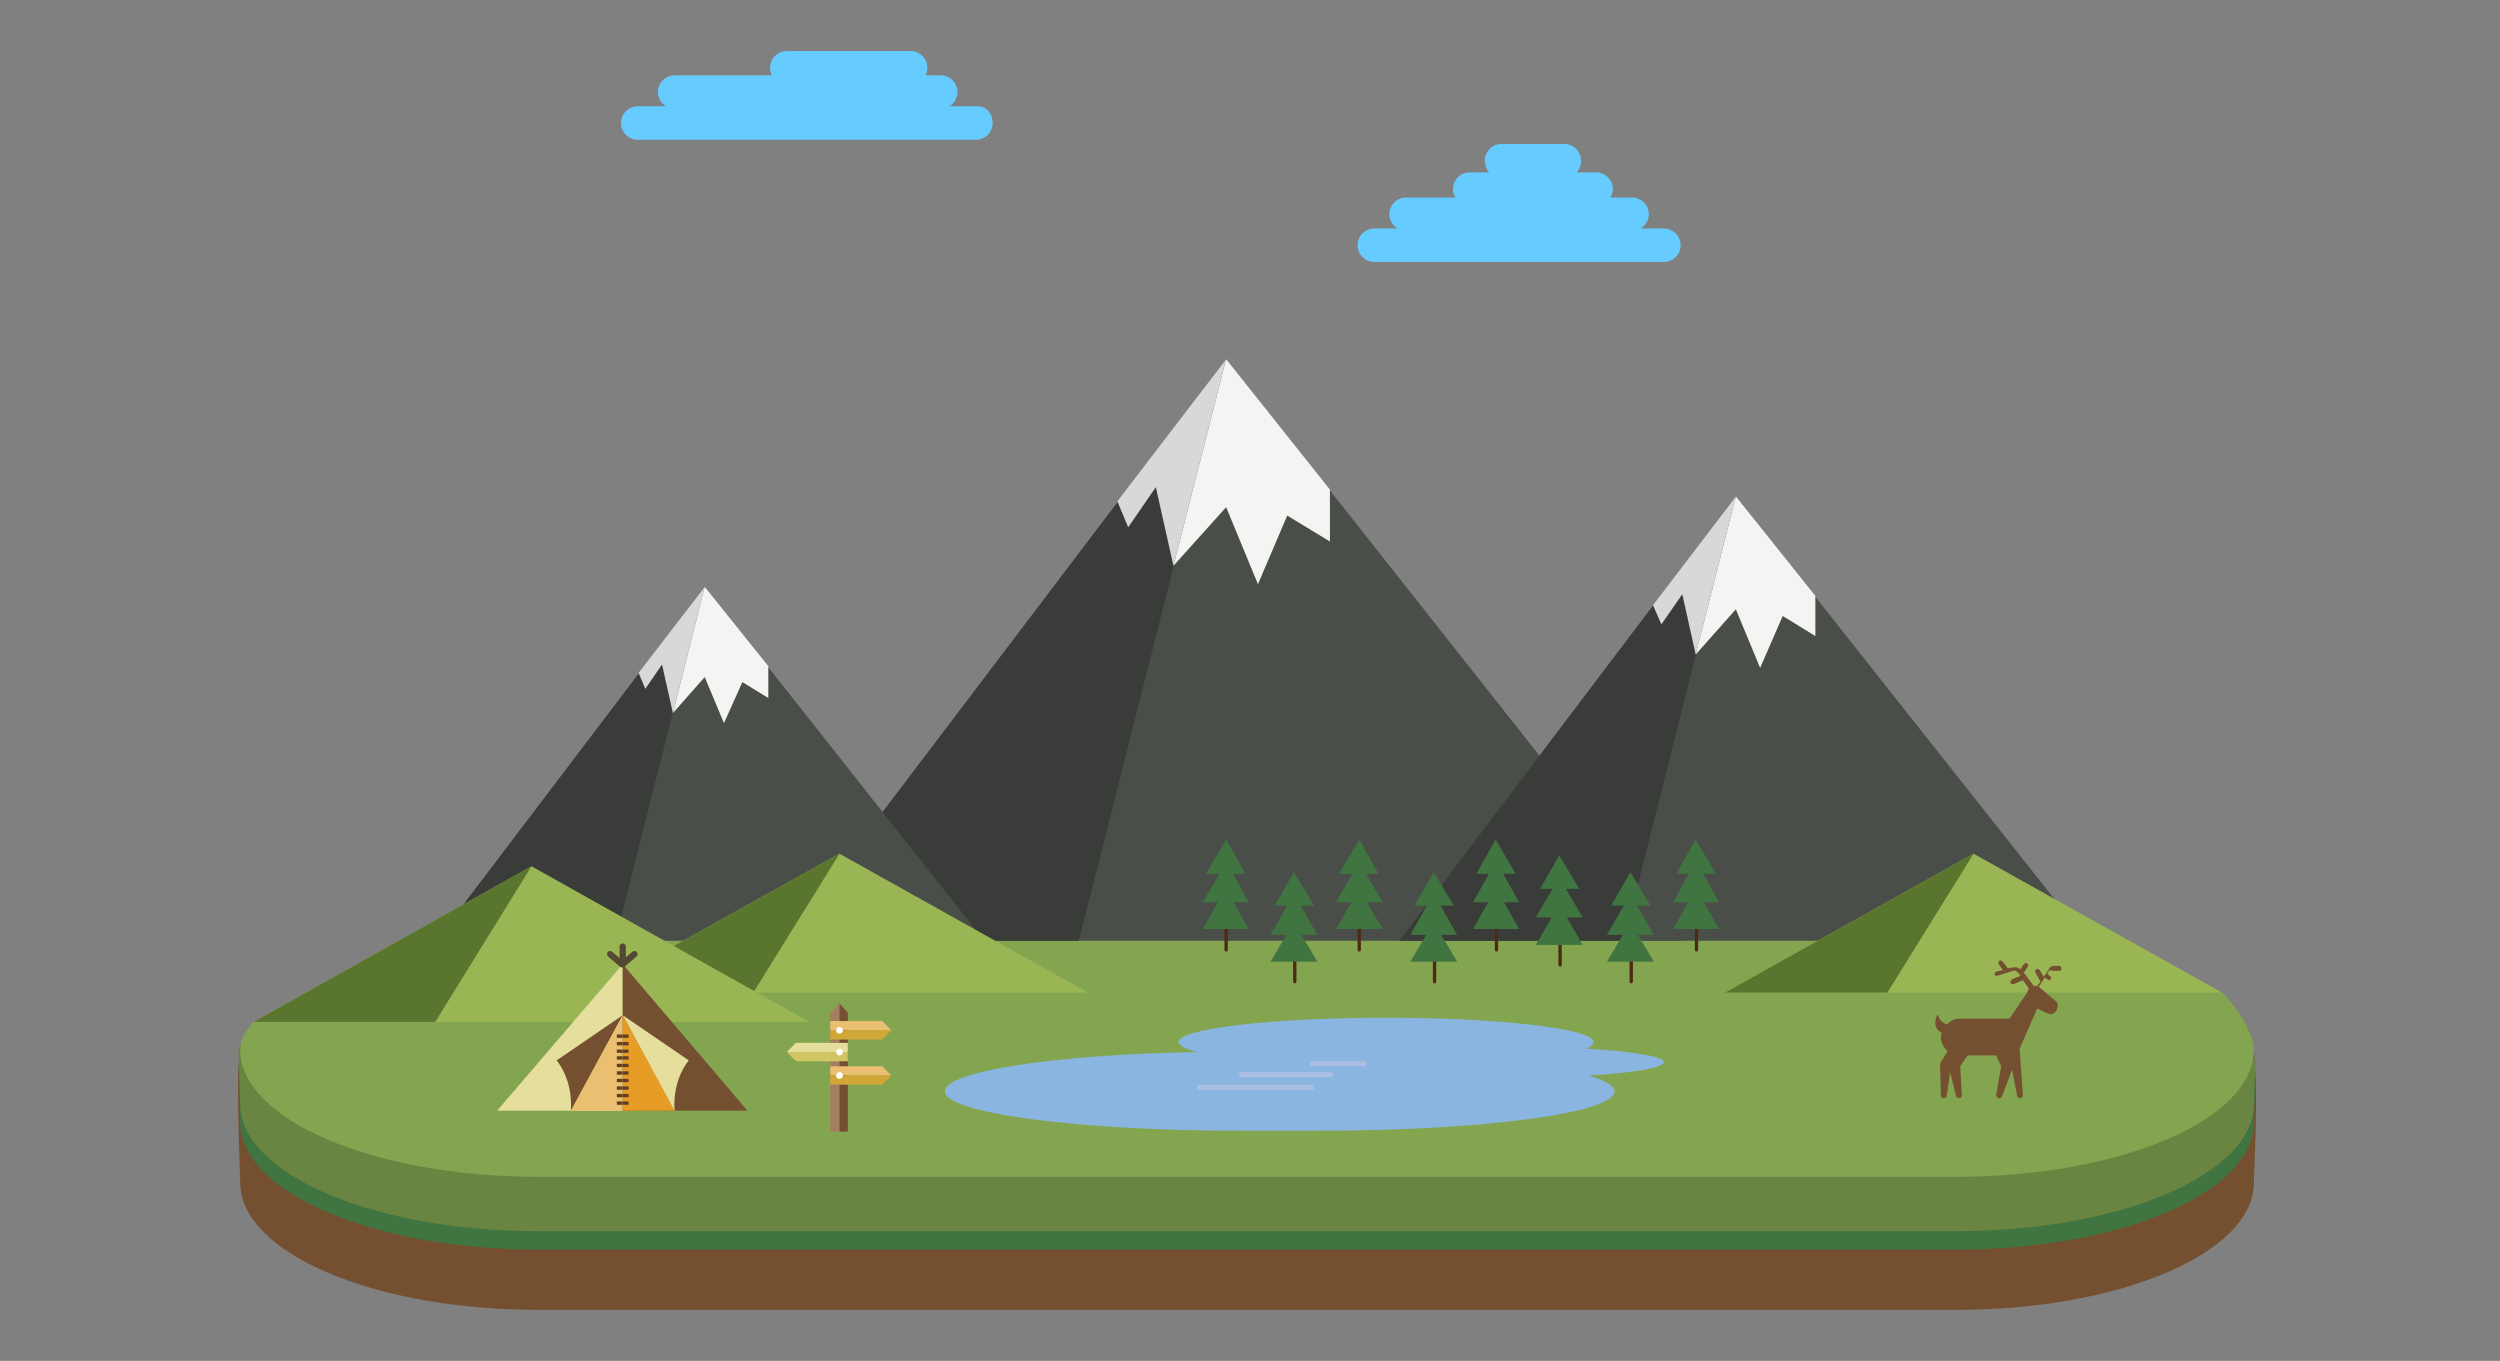 <?xml version="1.0" encoding="utf-8"?>
<!-- Generator: Adobe Illustrator 27.6.1, SVG Export Plug-In . SVG Version: 6.00 Build 0)  -->
<svg version="1.1" id="레이어_1" xmlns="http://www.w3.org/2000/svg" xmlns:xlink="http://www.w3.org/1999/xlink" x="0px"
	 y="0px" viewBox="0 0 298.7 162.6" style="enable-background:new 0 0 298.7 162.6;" xml:space="preserve">
<rect x="0" y="0" width="298.7" height="162.6" fill="#808080" stroke="none"/>
<style type="text/css">
	.st0{fill:#745030;}
	.st1{fill:#407440;}
	.st2{fill:#6A8441;}
	.st3{fill:#84A550;}
	.st4{fill:#8AB5E0;}
	.st5{fill:#4A4E49;}
	.st6{fill:#393C38;}
	.st7{fill:#D7D8D8;}
	.st8{fill:#F4F4F3;}
	.st9{fill:#4E2A16;}
	.st10{fill:#A37F61;}
	.st11{fill:#EBBF71;}
	.st12{fill:#D1A837;}
	.st13{fill:#E5DE9D;}
	.st14{fill:#D0C663;}
	.st15{fill:#FFFFFF;}
	.st16{fill:#ABBEE1;}
	.st17{fill:#9AB654;}
	.st18{fill:#59752E;}
	.st19{fill:#5E4027;}
	.st20{fill:#E79D25;}
	.st21{fill:none;stroke:#524833;stroke-width:0.75;stroke-linecap:round;stroke-miterlimit:10;}
	.st22{fill:#66CCFF;}
</style>
<g>
	<g>
		<path class="st0" d="M268.3,122.4c-1.9-0.2-5.8,12-7.5,11.5c-3.9-1.2-7.6-3.4-11.5-4.2c-1.5-0.3-2.2-1.3-2.4-2.5
			c-4.1-0.7-8.5-1.1-13.1-1.1H64.2c-2.3,0-4.5,0.1-6.7,0.3c-0.4,0.5-1,0.9-1.6,1.1c-0.8,0.3-1.6,0.7-2.4,1c-0.4,0.5-0.9,0.9-1.5,1.1
			c-1.1,0.4-2.2,0.8-3.3,1.1c-5.8,2.7-12-9.5-18.4-8.6c-0.2,0-1.2,2.4-1.4,2.4c-0.9,1.3-0.2,15.3-0.2,16.8c0,8.4,16,15.2,35.5,15.2
			h169.6c19.5,0,35.5-6.8,35.5-15.2C269.3,139.1,270.3,124.2,268.3,122.4z"/>
		<path class="st1" d="M269.2,128.5c-0.4-0.8-0.8-1.6-1.2-2.4c-1.6-0.9-3-2-4.3-3.3c-1.1,2.3-2.2,4.1-2.9,3.9
			c-3.9-1.2-7.6-3.4-11.5-4.2c-1.5-0.3-2.2-1.3-2.4-2.5c-4.1-0.7-8.5-1.1-13.1-1.1H64.2c-2.3,0-4.5,0.1-6.7,0.3
			c-0.4,0.5-1,0.9-1.6,1.1c-0.8,0.3-1.6,0.7-2.4,1c-0.4,0.5-0.9,0.9-1.5,1.1c-1,0.4-2,0.7-3,1c0.3,1.7-0.8,3.5-2.4,4
			c-0.6,1.9-2.9,3.2-4.9,2c-1.2-0.8-2.3-1.6-3.5-2.4c-0.9,1.3-3.1,2.1-4.5,1c-1-0.8-2.1-1.5-3.1-2.2c-0.4,0.8-1.1,1.4-2.1,1.7
			c0.1,3.2,0.2,6,0.2,6.6c0,8.4,16,15.2,35.5,15.2h169.6c19.5,0,35.5-6.8,35.5-15.2c0-0.7,0.1-2.7,0.2-5.1
			C269.3,128.8,269.2,128.7,269.2,128.5z"/>
		<path class="st2" d="M269.2,126.3c-0.4-0.8-0.8-1.6-1.2-2.4c-1.6-0.9-3-2-4.3-3.3c-1.1,2.3-2.2,4.1-2.9,3.9
			c-3.9-1.2-7.6-3.4-11.5-4.2c-1.5-0.3-2.2-1.3-2.4-2.5c-4.1-0.7-8.5-1.1-13.1-1.1H64.2c-2.3,0-4.5,0.1-6.7,0.3
			c-0.4,0.5-1,0.9-1.6,1.1c-0.8,0.3-1.6,0.7-2.4,1c-0.4,0.5-0.9,0.9-1.5,1.1c-1,0.4-2,0.7-3,1c0.3,1.7-0.8,3.5-2.4,4
			c-0.6,1.9-2.9,3.2-4.9,2c-1.2-0.8-2.3-1.6-3.5-2.4c-0.9,1.3-3.1,2.1-4.5,1c-1-0.8-2.1-1.5-3.1-2.2c-0.4,0.8-1.1,1.4-2.1,1.7
			c0.1,3.2,0.2,6,0.2,6.6c0,8.4,16,15.2,35.5,15.2h169.6c19.5,0,35.5-6.8,35.5-15.2c0-0.7,0.1-2.7,0.2-5.1
			C269.3,126.7,269.2,126.5,269.2,126.3z"/>
		<path class="st3" d="M265.5,118.6c-1.9-0.2-2.9,0.1-4.7-0.5c-3.9-1.2-7.6-3.4-11.5-4.2c-1.5-0.3-2.2-1.3-2.4-2.5
			c-4.1-0.7-8.5-1.1-13.1-1.1H64.2c-2.3,0-4.5,0.1-6.7,0.3c-0.4,0.5-1,0.9-1.6,1.1c-0.8,0.3-1.6,0.7-2.4,1c-0.4,0.5-0.9,0.9-1.5,1.1
			c-1.1,0.4-2.2,0.8-3.3,1.1c-5.8,2.7-9.6,5.1-16,6c-0.2,0,2,0.2-0.2,0.3c0,0,0.7,0.7-2.2,0.8c-0.9,1.3-1.6,2-1.6,3.4
			c0,8.4,16,15.2,35.5,15.2h169.6c19.5,0,35.5-6.8,35.5-15.2C269.3,123.4,267.4,120.5,265.5,118.6z"/>
		<path class="st4" d="M198.8,126.9c0-0.7-3.9-1.3-9.3-1.6c0.6-0.3,0.9-0.5,0.9-0.8c0-1.6-11.2-2.9-24.8-2.9
			c-13.6,0-24.8,1.3-24.8,2.9c0,0.4,0.8,0.8,2.2,1.2c-17,0.3-30.1,2.3-30.1,4.7c0,2.6,15.9,4.7,35.3,4.7h9.4
			c19.4,0,35.3-2.1,35.3-4.7c0-0.7-1.1-1.3-3.1-1.9C195,128.2,198.8,127.6,198.8,126.9z"/>
		<g>
			<polygon class="st5" points="146.5,42.9 93.8,112.4 201.4,112.4 			"/>
			<polygon class="st6" points="146.5,42.9 93.8,112.4 128.9,112.4 			"/>
			<polygon class="st7" points="146.5,42.9 140.2,67.6 138.1,58.2 134.8,63 133.5,59.9 			"/>
			<polygon class="st8" points="158.9,58.5 158.9,64.7 153.8,61.6 150.3,69.8 146.5,60.6 140.2,67.6 140.2,67.6 146.5,42.9 			"/>
			<polygon class="st5" points="207.4,59.3 167.2,112.4 249.4,112.4 			"/>
			<polygon class="st6" points="207.4,59.3 167.2,112.4 194,112.4 			"/>
			<polygon class="st7" points="207.4,59.3 202.6,78.2 201,71 198.5,74.6 197.5,72.3 			"/>
			<polygon class="st8" points="216.9,71.2 216.9,76 213,73.6 210.3,79.8 207.4,72.8 202.6,78.2 202.6,78.2 207.4,59.3 			"/>
			<polygon class="st5" points="84.2,70.1 52.1,112.4 117.6,112.4 			"/>
			<polygon class="st6" points="84.2,70.1 52.1,112.4 73.5,112.4 			"/>
			<polygon class="st7" points="84.2,70.1 80.4,85.2 79.1,79.4 77.1,82.3 76.3,80.4 			"/>
			<polygon class="st8" points="91.8,79.6 91.8,83.4 88.7,81.5 86.5,86.4 84.2,80.9 80.4,85.2 80.4,85.2 84.2,70.1 			"/>
		</g>
		<g>
			<path class="st9" d="M186.6,115.3c0,0.1-0.1,0.2-0.2,0.2l0,0c-0.1,0-0.2-0.1-0.2-0.2v-2.6c0-0.1,0.1-0.2,0.2-0.2l0,0
				c0.1,0,0.2,0.1,0.2,0.2V115.3z"/>
			<polygon class="st1" points="189.1,109.6 187.1,106.2 188.7,106.2 186.3,102.2 184,106.2 185.5,106.2 183.5,109.6 185.4,109.6 
				183.5,112.9 189.1,112.9 187.2,109.6 			"/>
		</g>
		<g>
			<path class="st9" d="M195.1,117.3c0,0.1-0.1,0.2-0.2,0.2l0,0c-0.1,0-0.2-0.1-0.2-0.2v-2.6c0-0.1,0.1-0.2,0.2-0.2l0,0
				c0.1,0,0.2,0.1,0.2,0.2V117.3z"/>
			<polygon class="st1" points="197.6,111.7 195.6,108.2 197.2,108.2 194.8,104.2 192.5,108.2 194,108.2 192,111.7 193.9,111.7 
				192,114.9 197.6,114.9 195.7,111.7 			"/>
		</g>
		<g>
			<path class="st9" d="M154.9,117.3c0,0.1-0.1,0.2-0.2,0.2l0,0c-0.1,0-0.2-0.1-0.2-0.2v-2.6c0-0.1,0.1-0.2,0.2-0.2l0,0
				c0.1,0,0.2,0.1,0.2,0.2V117.3z"/>
			<polygon class="st1" points="157.4,111.7 155.4,108.2 157,108.2 154.6,104.2 152.3,108.2 153.8,108.2 151.8,111.7 153.7,111.7 
				151.8,114.9 157.4,114.9 155.5,111.7 			"/>
		</g>
		<g>
			<path class="st9" d="M171.6,117.3c0,0.1-0.1,0.2-0.2,0.2l0,0c-0.1,0-0.2-0.1-0.2-0.2v-2.6c0-0.1,0.1-0.2,0.2-0.2l0,0
				c0.1,0,0.2,0.1,0.2,0.2V117.3z"/>
			<polygon class="st1" points="174.1,111.7 172.1,108.2 173.7,108.2 171.3,104.2 169,108.2 170.5,108.2 168.5,111.7 170.4,111.7 
				168.5,114.9 174.1,114.9 172.2,111.7 			"/>
		</g>
		<g>
			<path class="st9" d="M179,113.5c0,0.1-0.1,0.2-0.2,0.2l0,0c-0.1,0-0.2-0.1-0.2-0.2v-2.6c0-0.1,0.1-0.2,0.2-0.2l0,0
				c0.1,0,0.2,0.1,0.2,0.2V113.5z"/>
			<polygon class="st1" points="181.5,107.8 179.6,104.4 181.1,104.4 178.7,100.3 176.4,104.4 177.9,104.4 176,107.8 177.8,107.8 
				176,111 181.5,111 179.7,107.8 			"/>
		</g>
		<g>
			<path class="st9" d="M162.6,113.5c0,0.1-0.1,0.2-0.2,0.2l0,0c-0.1,0-0.2-0.1-0.2-0.2v-2.6c0-0.1,0.1-0.2,0.2-0.2l0,0
				c0.1,0,0.2,0.1,0.2,0.2V113.5z"/>
			<polygon class="st1" points="165.2,107.8 163.2,104.4 164.7,104.4 162.4,100.3 160,104.4 161.6,104.4 159.6,107.8 161.5,107.8 
				159.6,111 165.2,111 163.3,107.8 			"/>
		</g>
		<g>
			<path class="st9" d="M202.9,113.5c0,0.1-0.1,0.2-0.2,0.2l0,0c-0.1,0-0.2-0.1-0.2-0.2v-2.6c0-0.1,0.1-0.2,0.2-0.2l0,0
				c0.1,0,0.2,0.1,0.2,0.2V113.5z"/>
			<polygon class="st1" points="205.4,107.8 203.5,104.4 205,104.4 202.6,100.3 200.3,104.4 201.8,104.4 199.9,107.8 201.7,107.8 
				199.9,111 205.4,111 203.6,107.8 			"/>
		</g>
		<g>
			<path class="st9" d="M146.7,113.5c0,0.1-0.1,0.2-0.2,0.2l0,0c-0.1,0-0.2-0.1-0.2-0.2v-2.6c0-0.1,0.1-0.2,0.2-0.2l0,0
				c0.1,0,0.2,0.1,0.2,0.2V113.5z"/>
			<polygon class="st1" points="149.2,107.8 147.3,104.4 148.8,104.4 146.5,100.3 144.1,104.4 145.7,104.4 143.7,107.8 145.5,107.8 
				143.7,111 149.2,111 147.4,107.8 			"/>
		</g>
		<g>
			<g>
				<polygon class="st10" points="99.2,121 99.2,135.2 100.3,135.2 100.3,119.9 				"/>
				<polygon class="st0" points="100.3,135.2 101.3,135.2 101.3,121 100.3,119.9 				"/>
			</g>
			<g>
				<polygon class="st11" points="105.4,127.4 99.2,127.4 99.2,128.5 106.5,128.5 				"/>
				<polygon class="st12" points="99.2,128.5 99.2,129.6 105.4,129.6 106.5,128.5 				"/>
			</g>
			<g>
				<polygon class="st11" points="105.4,122 99.2,122 99.2,123.1 106.5,123.1 				"/>
				<polygon class="st12" points="99.2,123.1 99.2,124.2 105.4,124.2 106.5,123.1 				"/>
			</g>
			<g>
				<polygon class="st13" points="95.1,124.6 101.3,124.6 101.3,125.7 94,125.7 				"/>
				<polygon class="st14" points="101.3,125.7 101.3,126.8 95.1,126.8 94,125.7 				"/>
			</g>
			<circle class="st15" cx="100.3" cy="123.1" r="0.4"/>
			<circle class="st15" cx="100.3" cy="125.7" r="0.4"/>
			<circle class="st15" cx="100.3" cy="128.5" r="0.4"/>
		</g>
		<path class="st16" d="M156.7,130.2h-13.4c-0.2,0-0.3-0.2-0.3-0.3l0,0c0-0.2,0.2-0.3,0.3-0.3h13.4c0.2,0,0.3,0.2,0.3,0.3l0,0
			C157.1,130.1,156.9,130.2,156.7,130.2z"/>
		<path class="st16" d="M159,128.7h-10.7c-0.2,0-0.3-0.2-0.3-0.3l0,0c0-0.2,0.2-0.3,0.3-0.3H159c0.2,0,0.3,0.2,0.3,0.3l0,0
			C159.4,128.6,159.2,128.7,159,128.7z"/>
		<path class="st16" d="M163,127.4h-6.2c-0.2,0-0.3-0.2-0.3-0.3l0,0c0-0.2,0.2-0.3,0.3-0.3h6.2c0.2,0,0.3,0.2,0.3,0.3l0,0
			C163.3,127.2,163.1,127.4,163,127.4z"/>
		<polygon class="st17" points="100.3,102 70.5,118.6 130,118.6 		"/>
		<polygon class="st18" points="100.3,102 70.5,118.6 90,118.6 		"/>
		<polygon class="st17" points="235.8,102 206.1,118.6 265.5,118.6 		"/>
		<polygon class="st18" points="235.8,102 206.1,118.6 225.5,118.6 		"/>
		<polygon class="st17" points="63.5,103.5 30.3,122.1 96.7,122.1 		"/>
		<polygon class="st18" points="63.5,103.5 30.3,122.1 52,122.1 		"/>
		<g>
			<polygon class="st13" points="59.4,132.7 74.4,132.7 74.4,115.2 			"/>
			<path class="st0" d="M74.4,121.3l-7.9,5.4c0,0,2,2.2,1.7,6.1L74.4,121.3z"/>
			<polygon class="st11" points="74.4,121.3 74.4,132.7 68.2,132.7 			"/>
			<rect x="73.7" y="123.6" class="st19" width="0.7" height="0.4"/>
			<rect x="73.7" y="124.5" class="st19" width="0.7" height="0.4"/>
			<rect x="73.7" y="125.4" class="st19" width="0.7" height="0.4"/>
			<rect x="73.7" y="126.2" class="st19" width="0.7" height="0.4"/>
			<rect x="73.7" y="127.1" class="st19" width="0.7" height="0.4"/>
			<rect x="73.7" y="128" class="st19" width="0.7" height="0.4"/>
			<rect x="73.7" y="128.9" class="st19" width="0.7" height="0.4"/>
			<rect x="73.7" y="129.8" class="st19" width="0.7" height="0.4"/>
			<rect x="73.7" y="130.7" class="st19" width="0.7" height="0.4"/>
			<rect x="73.7" y="131.6" class="st19" width="0.7" height="0.4"/>
			<polygon class="st0" points="89.3,132.7 74.4,132.7 74.4,115.2 			"/>
			<path class="st13" d="M74.4,121.3l7.9,5.4c0,0-2,2.2-1.7,6.1L74.4,121.3z"/>
			<polygon class="st20" points="74.4,121.3 74.4,132.7 80.6,132.7 			"/>
			<rect x="74.4" y="123.6" class="st19" width="0.7" height="0.4"/>
			<rect x="74.4" y="124.5" class="st19" width="0.7" height="0.4"/>
			<rect x="74.4" y="125.4" class="st19" width="0.7" height="0.4"/>
			<rect x="74.4" y="126.2" class="st19" width="0.7" height="0.4"/>
			<rect x="74.4" y="127.1" class="st19" width="0.7" height="0.4"/>
			<rect x="74.4" y="128" class="st19" width="0.7" height="0.4"/>
			<rect x="74.4" y="128.9" class="st19" width="0.7" height="0.4"/>
			<rect x="74.4" y="129.8" class="st19" width="0.7" height="0.4"/>
			<rect x="74.4" y="130.7" class="st19" width="0.7" height="0.4"/>
			<rect x="74.4" y="131.6" class="st19" width="0.7" height="0.4"/>
		</g>
		<line class="st21" x1="74.3" y1="115.2" x2="72.9" y2="114"/>
		<line class="st21" x1="74.4" y1="115.2" x2="75.8" y2="114"/>
		<line class="st21" x1="74.4" y1="115.2" x2="74.4" y2="113.1"/>
		<path class="st0" d="M245.5,116h0.5c0.2,0,0.3-0.1,0.3-0.3s-0.1-0.3-0.3-0.3h-0.5c-0.3,0-0.6,0.1-0.7,0.4l-0.6,0.9l-0.5-0.8
			c-0.1-0.1-0.2-0.2-0.4-0.1c-0.1,0.1-0.2,0.2-0.1,0.4l0.6,1.1l-0.4,0.5c-0.1,0-0.2,0-0.3,0c0,0-0.1,0-0.1,0l-1.2-1.6l0.5-0.7
			c0.1-0.1,0-0.3-0.1-0.4c-0.1-0.1-0.3,0-0.4,0.1l-0.4,0.6c-0.3-0.2-0.6-0.3-1-0.2l-0.5,0.1l-0.6-0.8c-0.1-0.1-0.3-0.2-0.4-0.1
			c-0.1,0.1-0.2,0.3-0.1,0.4l0.5,0.7l-0.8,0.2c-0.1,0-0.2,0.2-0.2,0.3c0,0.1,0.2,0.2,0.3,0.2l1.9-0.6c0.2-0.1,0.4,0,0.6,0.2l0.3,0.4
			l-1,0.4c-0.1,0.1-0.2,0.2-0.2,0.4c0,0.1,0.2,0.2,0.3,0.2c0,0,0.1,0,0.1,0l1.1-0.5l0.7,1l-0.2,0.5l-2.1,3.1h-5.9
			c-0.7,0-1.2,0.3-1.6,0.7c-0.7-0.3-0.9-0.7-1-1c0,0,0-0.1-0.1-0.1c0,0-0.1,0-0.1,0.1c-0.5,1.3,0.2,1.8,0.6,2c0,0.2-0.1,0.3-0.1,0.5
			c0,0.7,0.3,1.2,0.8,1.7l-0.8,1.3l0,0c-0.1,0.1-0.1,0.2-0.1,0.3l0.1,3.7c0,0.2,0.1,0.3,0.3,0.3c0.2,0,0.4-0.1,0.4-0.3l0.4-2.8
			l0.7,2.8c0,0.2,0.2,0.3,0.4,0.3c0.2,0,0.3-0.2,0.3-0.4l-0.2-3.4l0.9-1.3h3.4l0.6,1.3l-0.6,3.4c0,0.2,0.1,0.3,0.2,0.4
			c0.2,0.1,0.4,0,0.5-0.2l1.2-3.2l0.6,3.1c0,0.2,0.2,0.3,0.4,0.3c0.2,0,0.3-0.2,0.3-0.4l-0.4-5.5l2.1-4.8l1.3,0.6
			c0.2,0.1,0.4,0.1,0.6,0c0.2-0.1,0.3-0.2,0.4-0.4l0.1-0.2c0.1-0.3,0.1-0.7-0.2-0.9l-2-1.7l0.7-1.1l0.3,0.2c0.1,0,0.1,0.1,0.2,0.1
			c0.1,0,0.2,0,0.2-0.1c0.1-0.1,0.1-0.3-0.1-0.4l-0.3-0.3l0.3-0.4C245.3,116,245.4,116,245.5,116z"/>
	</g>
	<g>
		<path class="st22" d="M116.8,12.7h-3.4c0.6-0.3,1-1,1-1.7c0-1.1-0.9-2-2-2h-1.8c0.1-0.3,0.2-0.6,0.2-0.9c0-1.1-0.9-2-2-2H94
			c-1.1,0-2,0.9-2,2c0,0.3,0.1,0.6,0.2,0.9H80.6c-1.1,0-2,0.9-2,2c0,0.7,0.4,1.4,1,1.7h-3.4c-1.1,0-2,0.9-2,2s0.9,2,2,2h40.4
			c1.1,0,2-0.9,2-2S117.9,12.7,116.8,12.7z"/>
		<path class="st22" d="M198.8,27.3H196c0.6-0.3,1-1,1-1.7c0-1.1-0.9-2-2-2h-2.6c0.2-0.3,0.3-0.7,0.3-1c0-1.1-0.9-2-2-2h-2.3
			c0.3-0.4,0.5-0.8,0.5-1.4v0c0-1.1-0.9-2-2-2h-7.5c-1.1,0-2,0.9-2,2v0c0,0.5,0.2,1,0.5,1.4h-2.3c-1.1,0-2,0.9-2,2
			c0,0.4,0.1,0.7,0.3,1H168c-1.1,0-2,0.9-2,2c0,0.7,0.4,1.4,1,1.7h-2.8c-1.1,0-2,0.9-2,2c0,1.1,0.9,2,2,2h34.6c1.1,0,2-0.9,2-2
			C200.8,28.2,199.9,27.3,198.8,27.3z"/>
	</g>
</g>
</svg>
